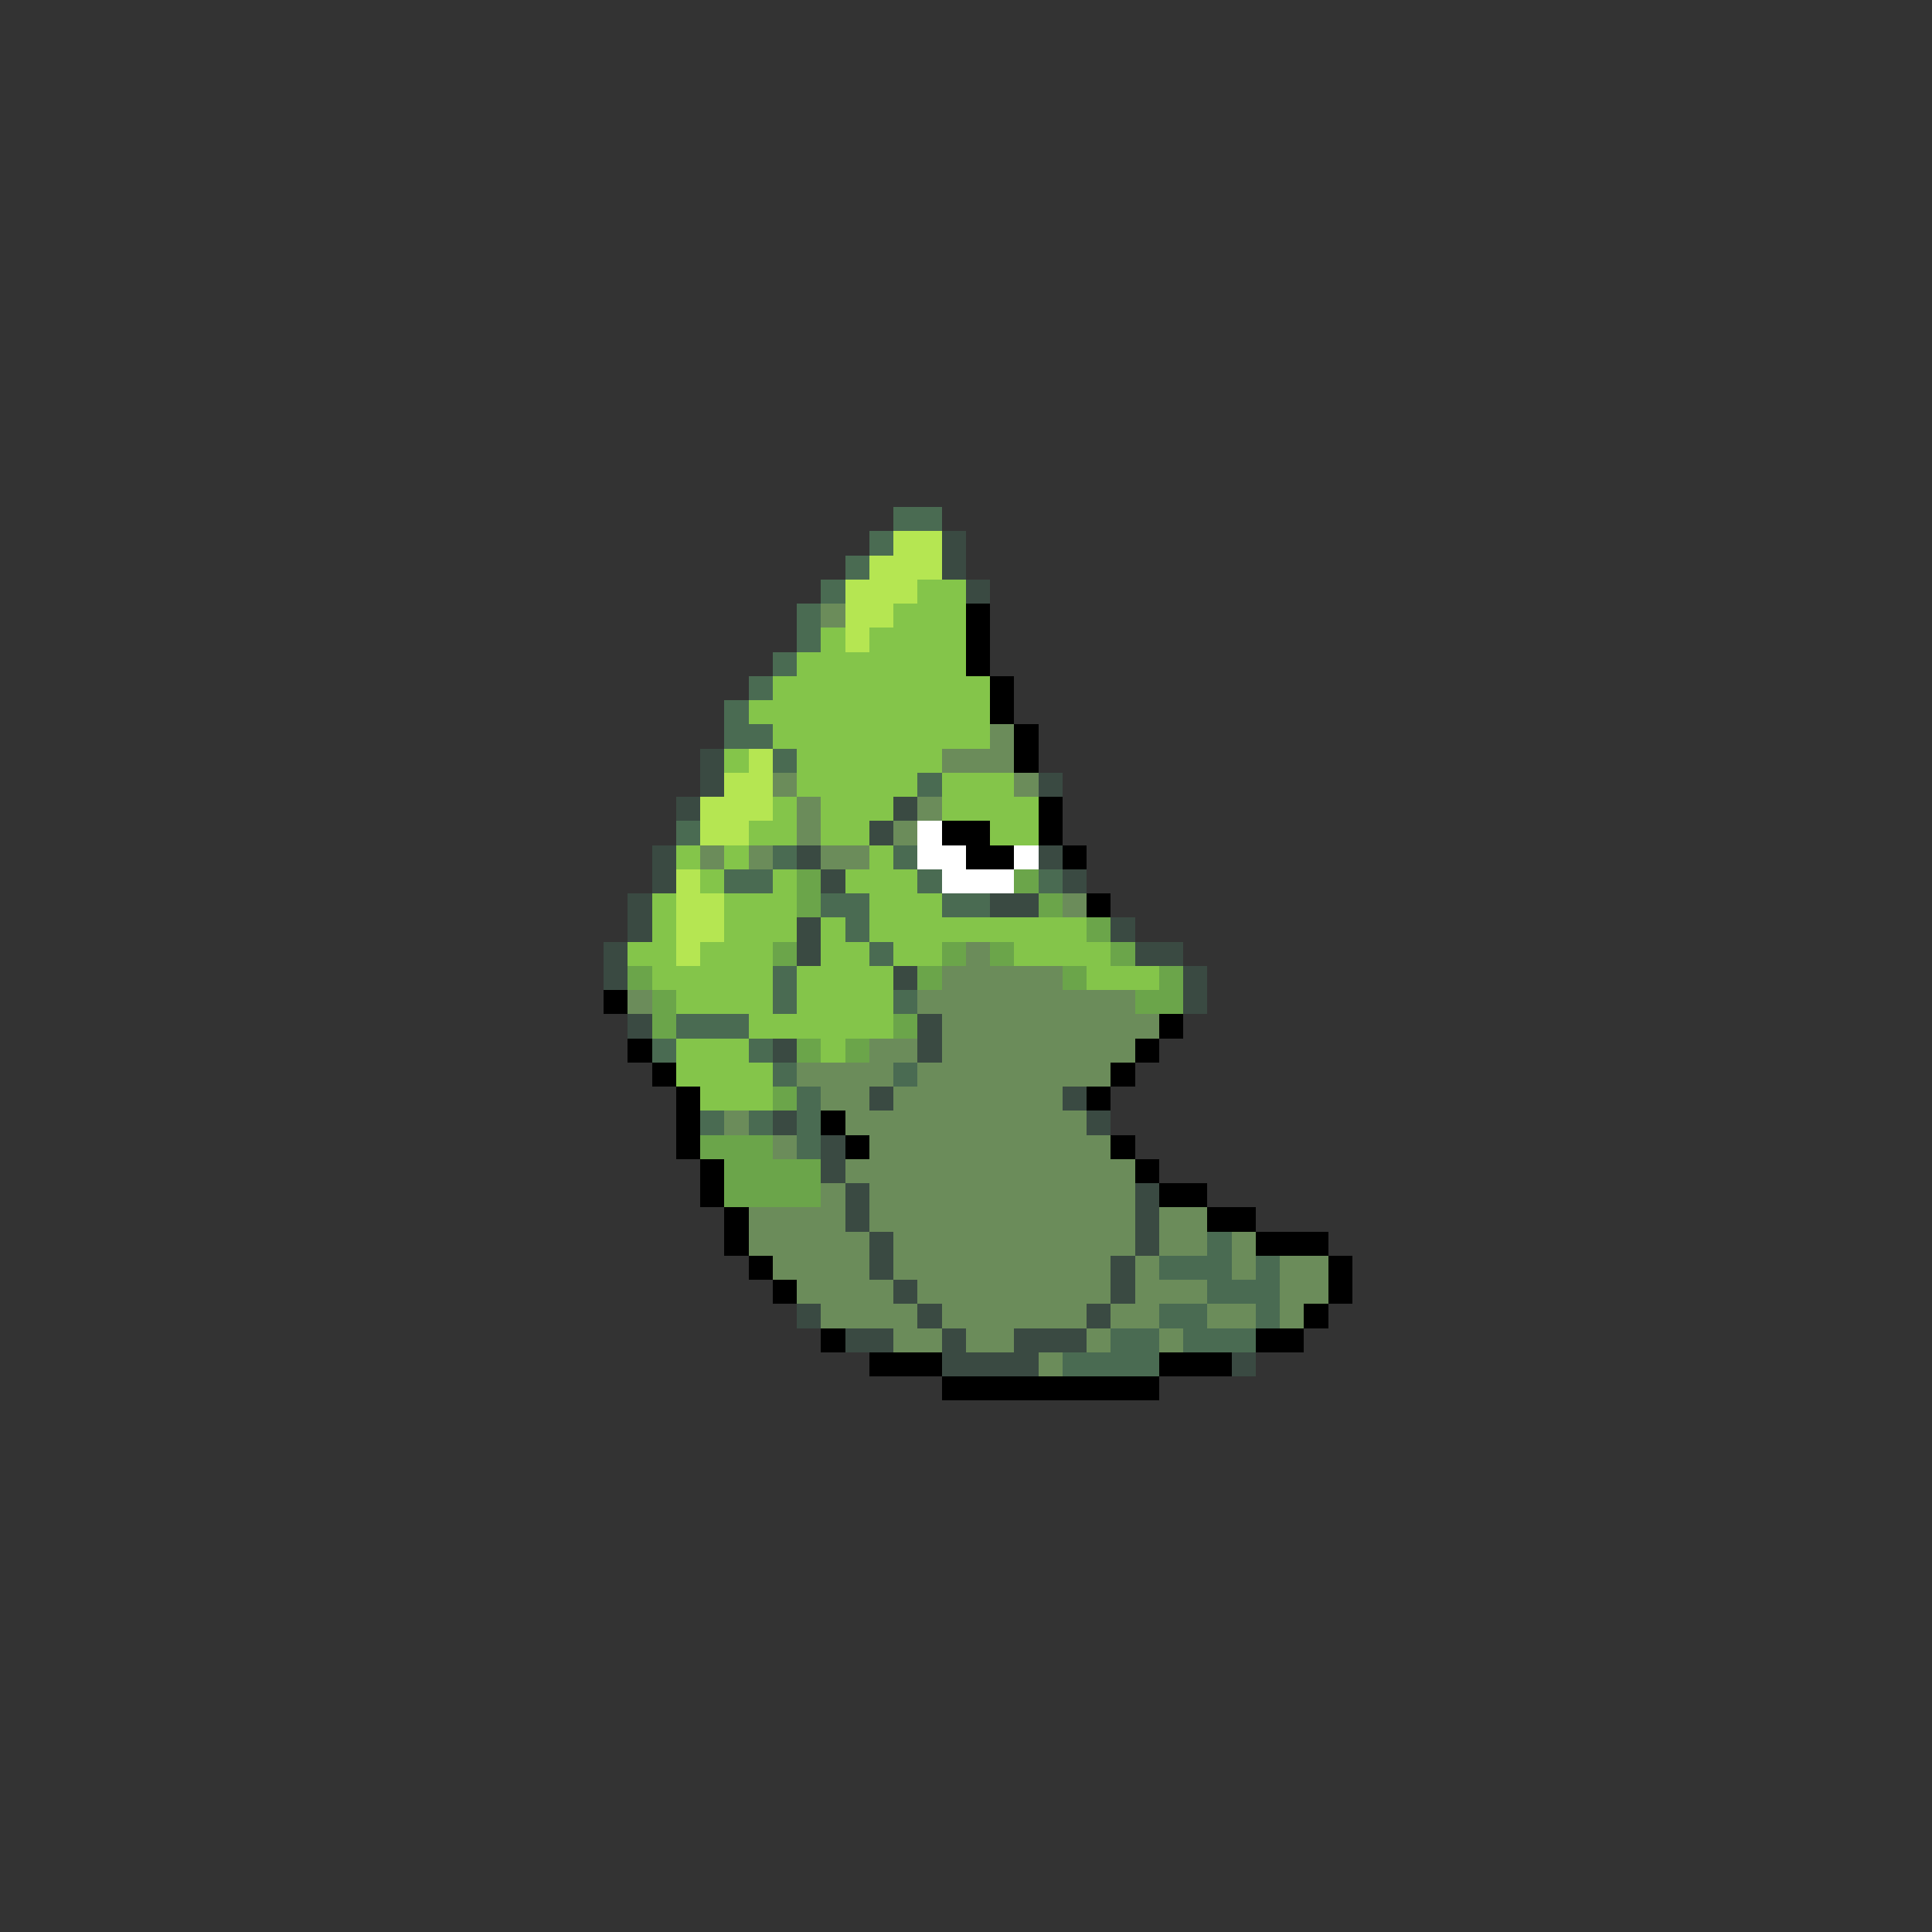<svg xmlns="http://www.w3.org/2000/svg" viewBox="0 -0.5 80 80" shape-rendering="crispEdges">
<rect x="0" y="-0.5" width="80" height="80" fill="#333333" stroke="none"/>
<path stroke="#4a6b52" d="M37 21h2M36 22h1M35 23h1M34 24h1M33 25h1M33 26h1M32 27h1M31 28h1M30 29h1M30 30h2M32 31h1M38 32h1M28 34h1M32 35h1M37 35h1M30 36h2M38 36h1M43 36h1M34 37h2M39 37h2M35 38h1M36 39h1M32 40h1M32 41h1M37 41h1M28 42h3M27 43h1M31 43h1M32 44h1M37 44h1M33 45h1M29 46h1M31 46h1M33 46h1M33 47h1M50 51h1M48 52h3M52 52h1M50 53h3M48 54h2M52 54h1M46 55h2M49 55h3M44 56h4" />
<path stroke="#b5e652" d="M37 22h2M36 23h3M35 24h3M35 25h2M35 26h1M31 31h1M30 32h2M29 33h3M29 34h2M28 36h1M28 37h2M28 38h2M28 39h1" />
<path stroke="#3a4a42" d="M39 22h1M39 23h1M40 24h1M29 31h1M29 32h1M43 32h1M28 33h1M37 33h1M36 34h1M27 35h1M33 35h1M43 35h1M27 36h1M34 36h1M44 36h1M26 37h1M41 37h2M26 38h1M33 38h1M46 38h1M25 39h1M33 39h1M47 39h2M25 40h1M37 40h1M49 40h1M49 41h1M26 42h1M38 42h1M32 43h1M38 43h1M36 45h1M44 45h1M32 46h1M45 46h1M34 47h1M34 48h1M35 49h1M47 49h1M35 50h1M47 50h1M36 51h1M47 51h1M36 52h1M46 52h1M37 53h1M46 53h1M33 54h1M38 54h1M45 54h1M35 55h2M39 55h1M42 55h3M39 56h4M51 56h1" />
<path stroke="#84c54a" d="M38 24h2M37 25h3M34 26h1M36 26h4M33 27h7M32 28h9M31 29h10M32 30h9M30 31h1M33 31h6M33 32h5M39 32h3M32 33h1M34 33h3M39 33h4M31 34h2M34 34h2M41 34h2M28 35h1M30 35h1M36 35h1M29 36h1M32 36h1M35 36h3M27 37h1M30 37h3M36 37h3M27 38h1M30 38h3M34 38h1M36 38h9M26 39h2M29 39h3M34 39h2M37 39h2M42 39h4M27 40h5M33 40h4M45 40h3M28 41h4M33 41h4M31 42h6M28 43h3M34 43h1M28 44h4M29 45h3" />
<path stroke="#6b8c5a" d="M34 25h1M41 30h1M39 31h3M32 32h1M42 32h1M33 33h1M38 33h1M33 34h1M37 34h1M29 35h1M31 35h1M34 35h2M44 37h1M40 39h1M39 40h5M26 41h1M38 41h9M39 42h9M36 43h2M39 43h8M33 44h4M38 44h8M34 45h2M37 45h7M30 46h1M35 46h10M32 47h1M36 47h10M35 48h12M34 49h1M36 49h11M31 50h4M36 50h11M48 50h2M31 51h5M37 51h10M48 51h2M51 51h1M32 52h4M37 52h9M47 52h1M51 52h1M53 52h2M33 53h4M38 53h8M47 53h3M53 53h2M34 54h4M39 54h6M46 54h2M50 54h2M53 54h1M37 55h2M40 55h2M45 55h1M48 55h1M43 56h1" />
<path stroke="#000000" d="M40 25h1M40 26h1M40 27h1M41 28h1M41 29h1M42 30h1M42 31h1M43 33h1M39 34h2M43 34h1M40 35h2M44 35h1M45 37h1M25 41h1M48 42h1M26 43h1M47 43h1M27 44h1M46 44h1M28 45h1M45 45h1M28 46h1M34 46h1M28 47h1M35 47h1M46 47h1M29 48h1M47 48h1M29 49h1M48 49h2M30 50h1M50 50h2M30 51h1M52 51h3M31 52h1M55 52h1M32 53h1M55 53h1M54 54h1M34 55h1M52 55h2M36 56h3M48 56h3M39 57h9" />
<path stroke="#ffffff" d="M38 34h1M38 35h2M42 35h1M39 36h3" />
<path stroke="#6ba54a" d="M33 36h1M42 36h1M33 37h1M43 37h1M45 38h1M32 39h1M39 39h1M41 39h1M46 39h1M26 40h1M38 40h1M44 40h1M48 40h1M27 41h1M47 41h2M27 42h1M37 42h1M33 43h1M35 43h1M32 45h1M29 47h3M30 48h4M30 49h4" />
</svg>